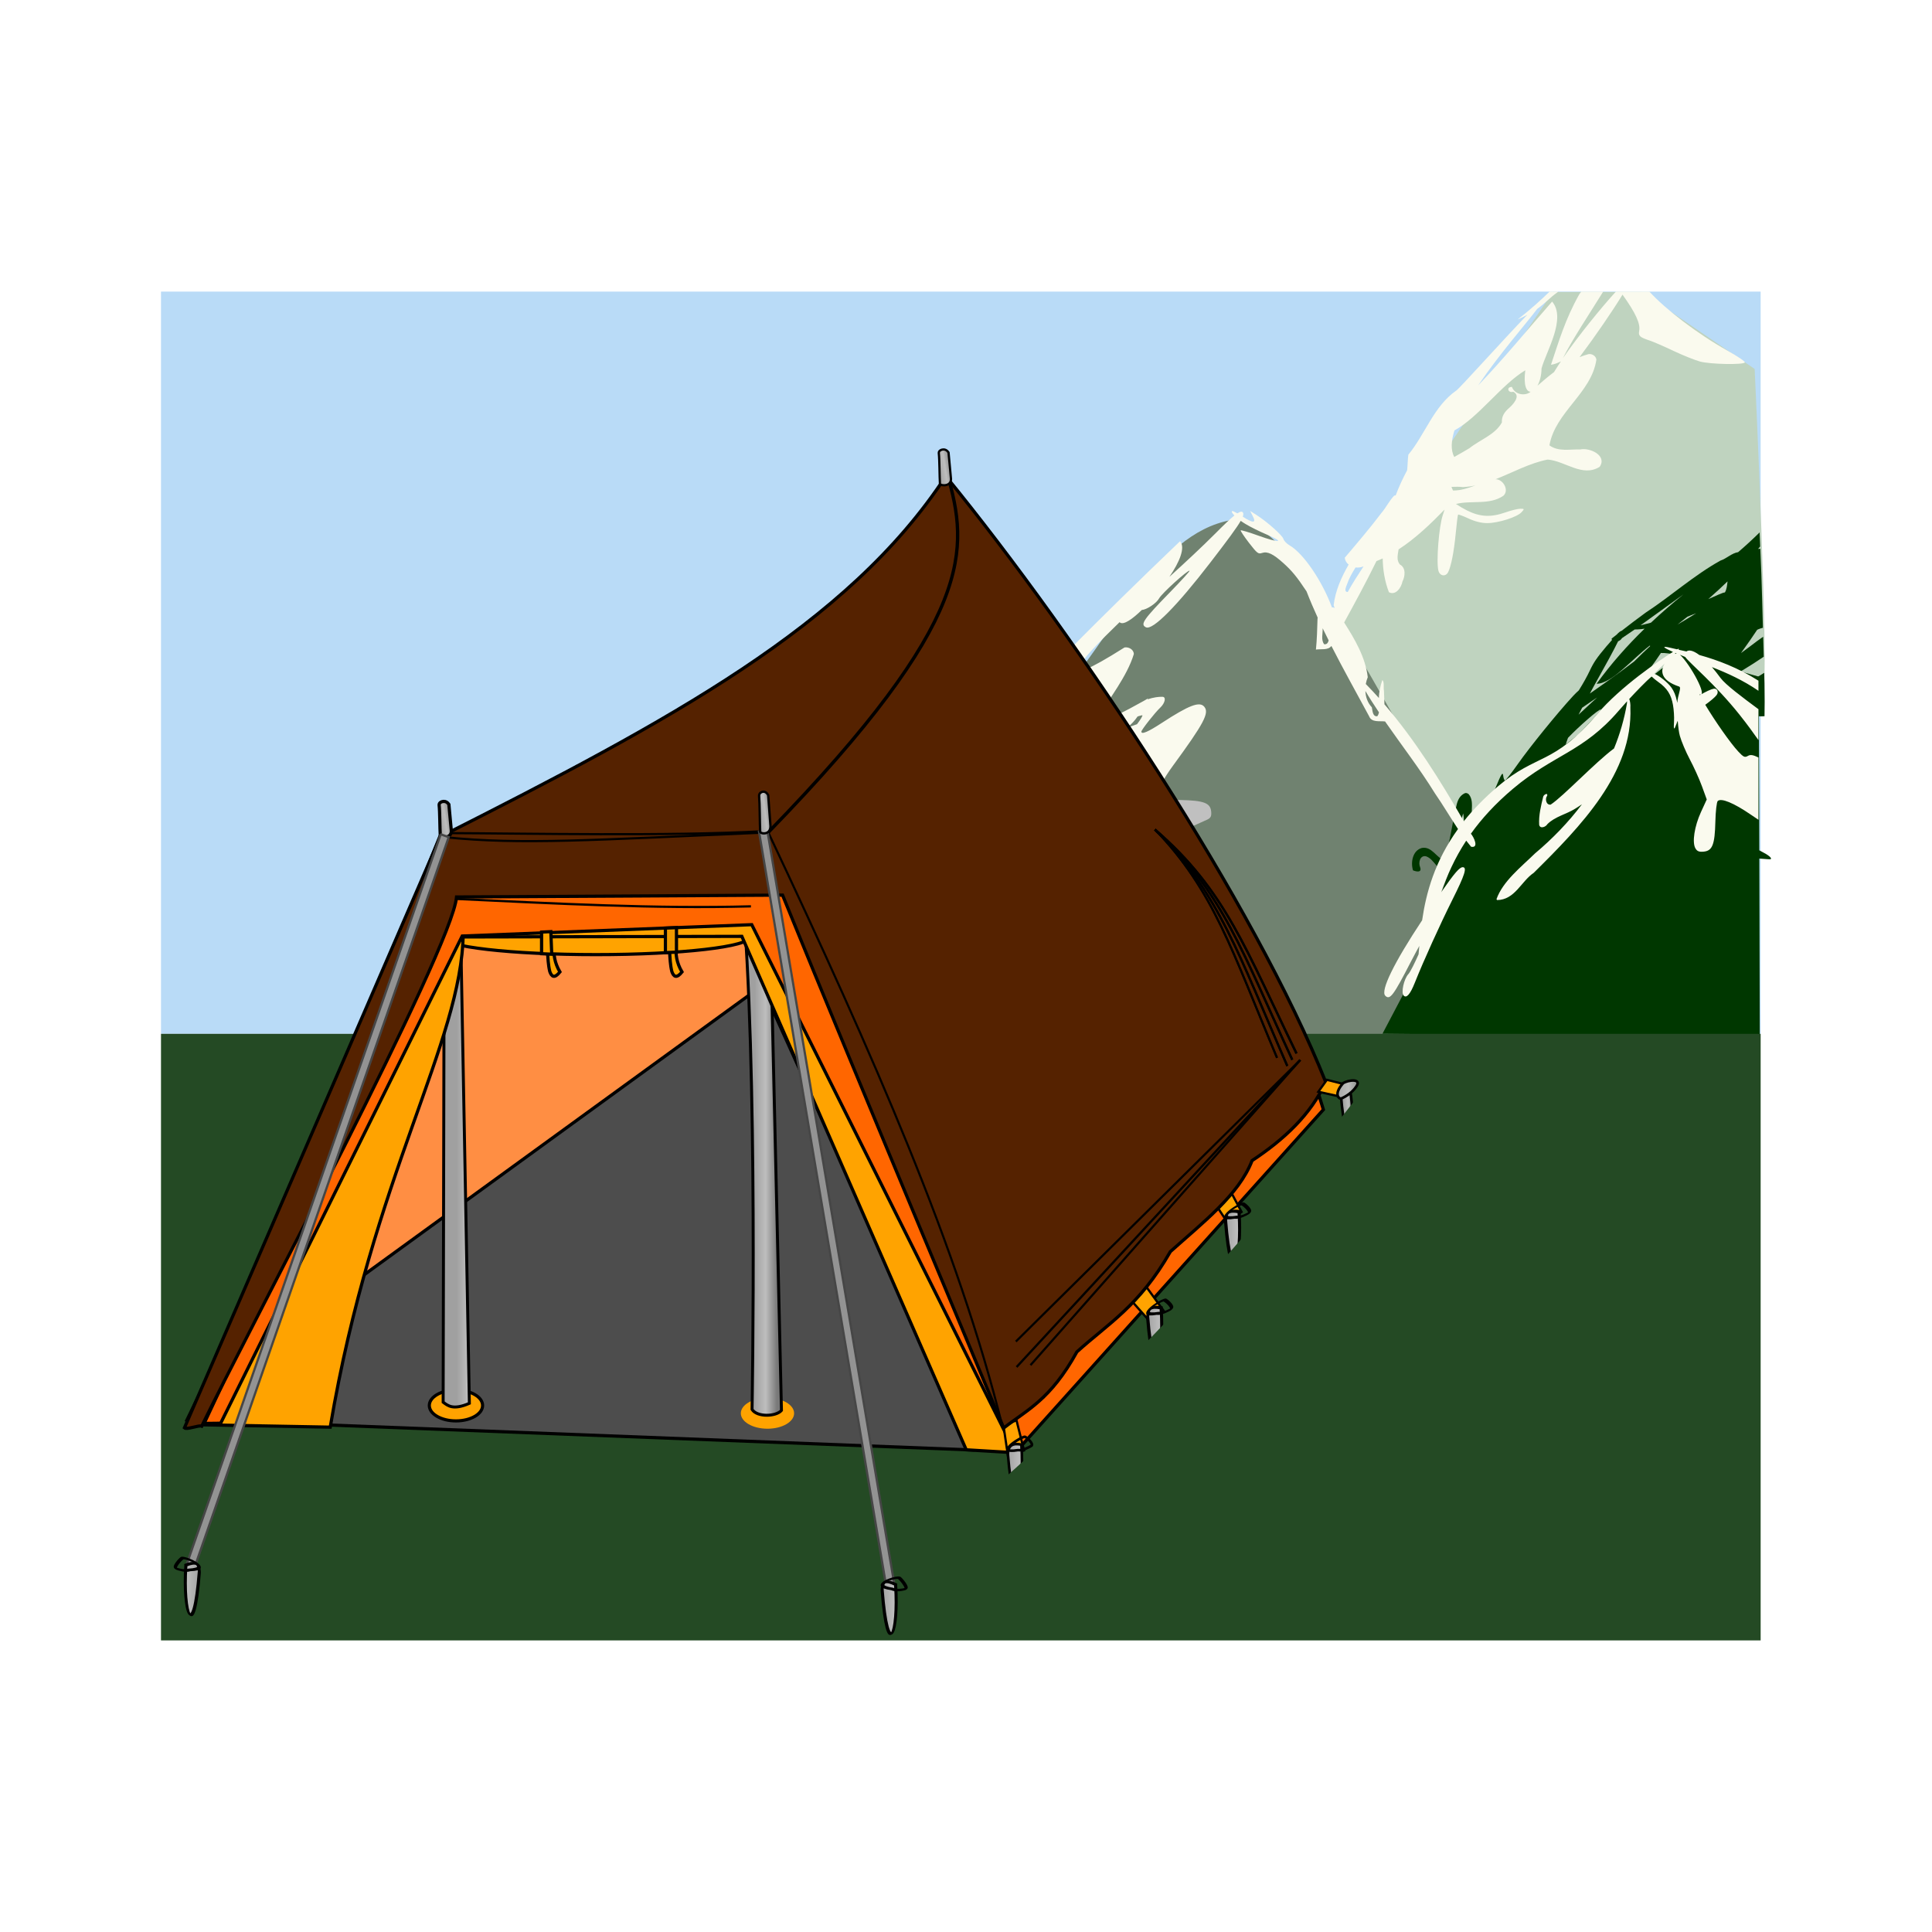 <svg:svg xmlns:dc="http://purl.org/dc/elements/1.1/" xmlns:ns1="http://www.w3.org/1999/xlink" xmlns:ns3="http://creativecommons.org/ns#" xmlns:rdf="http://www.w3.org/1999/02/22-rdf-syntax-ns#" xmlns:svg="http://www.w3.org/2000/svg" height="861.672" id="svg2" version="1.1" viewBox="-77.525 -131.21 861.672 861.672" width="861.672">
  <svg:defs id="defs4">
    <svg:linearGradient id="linearGradient3730">
      <svg:stop id="stop3732" offset="0" stop-color="#a0a0a0" />
      <svg:stop id="stop3734" offset=".5" stop-color="#bebebe" />
      <svg:stop id="stop3736" offset="1" stop-color="#797979" />
    </svg:linearGradient>
    <svg:linearGradient gradientUnits="userSpaceOnUse" id="linearGradient4093" x1="546.08" x2="554.95" y1="357.55" y2="357.55" ns1:href="#linearGradient3730" />
    <svg:linearGradient gradientTransform="matrix(1.329 .091 -.073 1.66 38.569 -258.91)" gradientUnits="userSpaceOnUse" id="linearGradient15888" x1="192.68" x2="197.39" y1="244.09" y2="243.08" ns1:href="#linearGradient3730" />
    <svg:linearGradient gradientTransform="matrix(1.365 -.907 0 1 -211.21 438.52)" gradientUnits="userSpaceOnUse" id="linearGradient15892" x1="546.08" x2="554.95" y1="357.55" y2="357.55" ns1:href="#linearGradient3730" />
    <svg:linearGradient gradientTransform="matrix(1.427 .079 -.079 1.427 -121.71 -196.3)" gradientUnits="userSpaceOnUse" id="linearGradient15910" x1="192.68" x2="197.39" y1="244.09" y2="243.08" ns1:href="#linearGradient3730" />
    <svg:linearGradient gradientTransform="matrix(1.427 .079 -.079 1.427 101.14 -353.27)" gradientUnits="userSpaceOnUse" id="linearGradient15931" x1="192.68" x2="197.39" y1="244.09" y2="243.08" ns1:href="#linearGradient3730" />
    <svg:linearGradient gradientTransform="matrix(1.429 0 0 1.429 -140.03 -182.53)" gradientUnits="userSpaceOnUse" id="linearGradient15943" x1="197.73" x2="204.77" y1="347.37" y2="347.37" ns1:href="#linearGradient3730" />
    <svg:linearGradient gradientTransform="matrix(1.429 0 0 1.429 -7.268 -182.2)" gradientUnits="userSpaceOnUse" id="linearGradient15946" x1="197.73" x2="204.77" y1="347.37" y2="347.37" ns1:href="#linearGradient3730" />
    <svg:linearGradient gradientTransform="matrix(1.365 -.907 0 1 -211.21 438.52)" gradientUnits="userSpaceOnUse" id="linearGradient15955" x1="548.96" x2="552.21" y1="357.01" y2="356.83" ns1:href="#linearGradient3730" />
    <svg:linearGradient gradientTransform="matrix(1.365 -.907 0 1 -357.7 597.11)" gradientUnits="userSpaceOnUse" id="linearGradient16809" x1="546.08" x2="554.95" y1="357.55" y2="357.55" ns1:href="#linearGradient3730" />
  </svg:defs>
  <svg:g id="layer1" transform="translate(-16.311 67.031)">
    <svg:g id="g3161">
      <svg:path d="m-5.719-1.156v331.04h713.44v-331.04l-713.44 0.004z" fill="#b9dbf7" id="rect4123" stroke-width="0" transform="translate(16.311 -67.031)" />
      <svg:path d="m513.94 148.51 101.07-149.47h39.817l50.23 34.304s6.738 143.34 3.675 141.5c-3.063-1.838-132.93 66.157-132.93 66.157z" fill="#bfd3bf" id="path16756" transform="translate(16.311 -67.031)" />
      <svg:path d="m398.17 175.46c24.722-29.976 44.044-74.35 79.634-75.346 35.296 19.365 64.932 92.835 97.398 139.67l-3.675 102.3-126.8-4.288z" fill="#708270" id="path16754" transform="translate(16.311 -67.031)" />
      <svg:path d="m551.31 306.55-12.251 23.278 168.28 1.636-0.433-160.9-35.271-9.897-95.286 75.261z" fill="#003700" id="path15984" transform="translate(16.311 -67.031)" />
      <svg:path d="m440.53 224.84c4.52 5.43 8.69 10.41 11.31 13.57 3.12-1.44 6.22-2.73 9.32-4.19 1.37-0.74 1.69-1.54 1.5-3.5-0.37-3.81-3.25-4.91-13.78-5.13-3.88-0.08-6.88-0.39-8.35-0.75z" fill="#c0c0c0" id="path16770" transform="translate(16.311 -67.031)" />
      <svg:path d="m-5.719 329.88v270.53h713.44v-270.53h-713.44z" fill="#244a24" id="rect4121" stroke-width="0" transform="translate(16.311 -67.031)" />
      <svg:path d="m536.9 290.97c0.967 12.118 2.804 16.697 3.624 16.501 1.345-0.322 1.992-12.266 0.31-19.635-2.409-1.748-3.919 1.684-3.934 3.135z" fill="url(#linearGradient15955)" id="path3985" stroke="#000" stroke-linecap="round" stroke-linejoin="round" stroke-width="1.168" />
      <svg:path d="m38.892 411.66 351.67 35.62-104.86-251.2-143.2-1.16z" fill="#ff8e43" id="path3643" stroke="#000" stroke-width="1.429px" />
      <svg:path d="m182.97 225.6c0.158 3.33 0.328 6.647 1.016 9.447 0.823 2.358 2.09 3.236 4.53 0.203-2.521-4.246-2.797-7.918-2.641-11.072z" fill="#ffa300" id="path3804" stroke="#000" stroke-width="1.429" />
      <svg:path d="m204.64 211.77c-37.858 0-68.562 3.522-68.562 7.875s30.704 7.875 68.562 7.875 68.531-3.522 68.531-7.875-30.673-7.875-68.531-7.875z" fill="#ffa300" id="path3058" stroke="#000" stroke-width="1.429" />
      <svg:path d="m46.482 410.04 232.09-168.58 93.72 206.97-343.2-13.3z" fill="#4d4d4d" id="path3645" stroke="#000" stroke-width="1.429px" />
      <svg:path d="m133.82 421.46c0 3.799-5.319 6.878-11.881 6.878-6.562 0-11.881-3.08-11.881-6.878s5.319-6.878 11.881-6.878c6.562 0 11.881 3.08 11.881 6.878z" fill="#ffa300" id="path4011" stroke-width="0" transform="translate(159.14 10.631)" />
      <svg:path d="m133.82 421.46c0 3.799-5.319 6.878-11.881 6.878-6.562 0-11.881-3.08-11.881-6.878s5.319-6.878 11.881-6.878c6.562 0 11.881 3.08 11.881 6.878z" fill="#ffa300" id="path4009" stroke="#000" stroke-linecap="round" stroke-linejoin="round" stroke-width="1.4" transform="translate(20.202 7.142)" />
      <svg:path d="m269.69 198.84c7.282 76 4.513 231.52 4.513 231.52 2.203 3.524 10.67 3.252 13.112 0.453l-5.316-229.56z" fill="url(#linearGradient15946)" id="path3161" stroke="#000" stroke-width="1.322px" />
      <svg:path d="m136.93 198.5-0.5 228.63c2.02 1.494 4.361 3.73 11.694 0.508l-4.2-227.39c-2.329-5.369-4.657-3.398-6.986-1.743z" fill="url(#linearGradient15943)" id="path2840" stroke="#000" stroke-width="1.322px" />
      <svg:path d="m145.36 218.19c-0.52 48.11-40.47 108.28-59.288 220.08l-60.293-1.11z" fill="#ffa300" id="path3647" stroke="#000" stroke-width="1.429px" />
      <svg:path d="m142.09 219.65 141.29-8.15 6.96-0.4 101.81 238.61-22.42-1.34-100.08-229z" fill="#ffa300" id="path3649" stroke="#000" stroke-width="1.429px" />
      <svg:path d="m37.198 436.52-7.367 0.084 117.98-252.09 146.25 7.01 231.6 94.312 3.356 10.808-137.41 152.97-117.54-235.45-129.14 5.059-107.73 217.3z" fill="#f60" id="path2867" stroke="#000" stroke-width="1.429" />
      <svg:path d="m386.32 437.45 2.015 13.659 7.166-2.463-3.359-13.435z" fill="#ffa300" id="path3971" stroke="#000" stroke-width="1px" />
      <svg:path d="m21.778 435.89c45.782-94.78 38.271-74.9 113.36-261.51" fill="none" id="path2828" stroke="#000" stroke-width="1.429px" />
      <svg:path d="m443.64 382.14 7.659 8.615 6.557-4.276-8.17-11.281z" fill="#ffa300" id="path3973" stroke="#000" stroke-width="1px" />
      <svg:path d="m481.35 339.57 4.618 6.993 6.557-4.276-5.129-9.659z" fill="#ffa300" id="path3975" stroke="#000" stroke-width="1px" />
      <svg:path d="m723.58 39.217c-3.107 3.044-6.282 5.997-9.594 8.812-2.852 0.415-5.128 2.859-7.875 3.75-11.9 6.607-22.044 15.824-33.406 23.25-3.638 2.633-7.204 5.368-10.75 8.125-0.304-0.052-1.071 0.526-2.219 1.719-0.727 0.574-1.465 1.14-2.188 1.719 0.034 0.232 0.1 0.424 0.188 0.594-0.788 0.898-1.596 1.777-2.594 2.969-4.161 4.968-5.51 6.891-7.344 10.781-1.14 2.419-2.794 5.432-4.875 8.75-0.688 0.609-1.53 1.383-2.531 2.469-7.158 7.763-19.252 22.686-24.594 30.281-2.867 4.077-5.479 7.4-5.781 7.406-0.302 0.006-0.673-0.973-0.812-2.188-0.203-1.768-0.872-0.7-3.375 5.406-1.72 4.194-5.101 12.09-7.5 17.531-0.024 0.055-0.007 0.102-0.031 0.156-0.251-0.29-0.555-0.542-0.938-0.781-4.362-3.519-0.187-9.918-3.469-13.938-0.439-0.424-1.105-0.721-1.719-0.531-4.27 1.893-3.748 7.266-5 11.031-0.998 5.149-1.877 10.339-3.125 15.438-0.301 1.228-0.503 2.477-0.875 3.688-3.781-1.288-5.779-6.609-10.312-5.688-4.074 1.19-4.969 6.415-3.875 9.969 1.531 0.636 4.119 1.141 3.156-1.469-0.815-1.933-0.078-5.314 2.594-4.812 3.917 1.238 5.063 7.006 9.625 6.781 1.583-0.98 2.135-2.567 2.469-4.281 0.309-1.589 0.438-3.288 0.969-4.719 1.078-5.655 1.836-11.397 3.562-16.906 1.278 6.928-1.498 13.808-0.844 20.75 1.739 1.511 3.567-1.219 3.75-2.625 1.538 0.817 0.041 3.14 0.375 4.531-0.118 1.738 0.159 3.487 0.781 5.125 0.203 0.534 0.297 1.111 0.625 1.594 1.458-0.692 2.176-1.966 2.781-3.344 0.145-0.331 0.339-0.627 0.469-0.969-0 0.241-0.005 0.481 0 0.719 0.006 0.29 0.013 0.58 0.031 0.875 2.329 3.911 7.538 2.392 11.281 3.062 5.214 0.287 10.61 1.063 15.844 0.594-0.399 0.13-0.785 0.274-1.156 0.406l-3.062 1.094 2.5 0.469c3.587 0.645 2.73 1.792-2.594 3.656-2.537 0.889-4.661 1.882-4.75 2.188-0.307 1.05 3.998 0.46 8.156-1.125 2.291-0.873 6.616-2.978 9.656-4.688 7.9-4.442 6.465-2.037-2 3.344-3.816 2.426-6.817 4.582-6.688 4.812 0.13 0.231 3.138 0.414 6.688 0.406 5.963-0.012 6.484-0.147 7.062-1.812 0.84-2.417 3.415-3.683 9.594-4.781 6.463-1.148 10.287-1.081 26.844 0.5 7.302 0.697 13.431 1.137 13.625 1.031 0.869-0.476-0.752-1.828-4.375-3.656-11.58-5.844-32.403-8.332-40.875-4.875-1.357 0.554-3.082 0.719-3.875 0.375-0.731-0.317-3.305-0.017-6.375 0.562 4.76-1.755 9.731-2.736 14.781-3.062 2.237-0.332 4.551-0.998 6.688-1.938 1.389 0.108 4.389-0.467 7.344-1.594 2.291-0.873 6.647-3.009 9.688-4.719 7.9-4.442 6.465-2.037-2 3.344-3.816 2.426-6.817 4.582-6.688 4.812 0.13 0.231 3.138 0.445 6.688 0.438 5.963-0.012 6.484-0.147 7.062-1.812 0.84-2.417 3.415-3.715 9.594-4.812 6.463-1.148 10.287-1.081 26.844 0.5 7.302 0.697 13.4 1.2 13.594 1.094 0.869-0.476-0.784-1.859-4.406-3.688-10.133-5.114-27.255-7.669-37.062-5.906 1.162-0.407 2.272-0.957 3.344-1.625 0.212-0.414 0.074-0.974-0.344-1.219-6.682-0.191-13.208 2.081-19.906 1.188-3.38-0.204-7.553 0.946-8.438 4.688-1.989 4.185-6.119 6.906-10.656 7.531-6.321 1.357-13.067 1.332-18.969 4.25-9.029 2.432-18.626 2.051-27.719 0.25-0.991-0.404-1.384-1.109-1.594-1.906-0.379-1.44 0.111-3.251 0.562-4.625 1.219-5.064 4.295-9.484 5.156-14.625 0.043-0.248 0.056-0.488 0.062-0.688 0.026-0.07 0.068-0.148 0.094-0.219-0.029-0.003-0.066 0.003-0.094 0-0.069-2.211-2.489-1.015-2.719 1.188-0.93 1.667-1.837 3.394-2.656 5.156-1.097 1.758-2.18 3.524-3.375 5.219-0.331-0.744-0.418-1.586-0.438-2.438 0.535-1.146 1.048-2.27 1.625-3.594 3.48-7.991 7.738-15.563 13.656-24.031 1.779 0.728 4.664 1.003 6.125 0.188 1.105-0.617 4.045-3.062 6.531-5.406 2.124-2.003 4.408-3.989 5.625-4.938-6.318 6.991-6.645 8.754-4.094 9.844 3.05 1.303 11.866-6.74 24.5-21.969 0.099 0.043 0.21 0.085 0.312 0.125 3.149 1.228 17.573 0.996 22.719-0.344 2.518-0.656 7.388-2.598 10.812-4.312 3.425-1.714 8.995-4.059 12.375-5.219l6.156-2.094 1.844 0.781c0.572 0.481 1.27 0.898 2.094 1.219 0.394 0.153 0.951 0.297 1.656 0.406l0.281 0.094c5.197 2.212 10.772 3.272 14.281 2.906 0.085-3.7 0.093-8.536 0-14.656-0.019-1.268-0.099-3.339-0.125-4.688-4.584 2.876-9.358 5.704-12.531 7.219-1.742 0.831-3.369 1.71-4.625 2.469-1.149-0.156-2.042-0.355-2.219-0.531-0.766-0.766-0.466-2.594 0.688-5.156 5.99-3.193 12.493-7.112 18.469-11.187-0.066-2.767-0.167-5.935-0.25-8.906-0.921 0.671-1.895 1.284-2.781 1.969-1.735 1.339-4.334 3.283-7.125 5.312 3.039-4.204 5.421-7.637 7.219-10.375 0.176-0.092 0.356-0.158 0.531-0.25 0.659-0.3 1.348-0.475 2.031-0.656-0.243-8.185-0.368-15.19-0.688-23.938-0.206-5.638-0.252-5.806-0.469-11.312-0.335 0.024-0.664 0.075-1 0.094 0.316-0.362 0.624-0.733 0.938-1.094-0.121-3.043-0.13-3.355-0.25-6.281zm-14.312 21.844c-0.195 1.752-0.351 3.553-1.188 4.938-0.071-0.011-0.139 0-0.219 0-0.435 0-3.368 1.223-7.188 2.969 3.191-2.801 6.029-5.414 8.594-7.906zm-19.656 5.781c-4.993 4.039-9.812 8.228-14.5 12.625-1.405 0.394-2.834 0.75-4.312 1.094-0.126 0.029-0.223 0.065-0.344 0.094 6.428-4.558 12.742-9.235 19.156-13.812zm5.656 8.438c-2.752 1.729-5.503 3.389-8.312 5.031 1.513-1.186 2.981-2.342 4.375-3.469 1.464-0.587 2.769-1.14 3.938-1.562zm-23 6.875c-7.725 7.502-14.922 15.606-21.406 24.562 6.726 0.039 16.094-11.222 23.781-17.062 0.029 0.099 0.055 0.186 0.094 0.281-1.915 1.751-4.285 3.991-7.156 6.875-0.389 0.293-0.806 0.581-1.188 0.875-3.753 2.897-11.293 8.375-16.812 12.187-0.632 0.436-1.126 0.807-1.719 1.219 0.57-1.036 1.002-1.916 1.625-3.031 5.46-9.765 9.056-16.308 10.969-20.281 0.744-0.283 1.409-0.821 1.719-1.406 1.903-1.276 3.809-2.562 5.688-3.875 0.668 0.016 1.552-0.005 2.75-0.125 0.567-0.056 1.115-0.155 1.656-0.219zm7.312 10.812c0.482 0.055 0.936 0.084 1.375 0.031 1.766 0.223 3.528 0.356 5.281 0.375-1.337 2.532-1.542 3.472-0.812 4.656 0.853 1.386 0.619 1.853-1.969 4.125-3.772 3.312-13.567 9.761-21.031 14 0.787-1.016 1.537-1.911 2.344-2.969 7.567-9.915 12.153-16.183 14.812-20.219zm-28.5 19.875c-2.81 2.644-5.509 5.147-8.25 7.656 0.501-0.982 1.022-2.01 1.594-3.094 2.034-1.375 4.278-2.893 6.656-4.562zm1.719 5.344c0.275 0.117-4.552 5.429-10.719 11.781-2.126 2.189-3.912 4.041-5.531 5.75 0.212-0.563 0.395-1.26 0.625-2.094 0.233-0.844 0.566-1.772 0.938-2.781 4.54-4.788 13.843-13.017 14.688-12.656zm31.469 57.906c-0.36 0.115-0.738 0.243-1.062 0.375-1.357 0.554-3.082 0.719-3.875 0.375-0.092-0.04-0.227-0.072-0.375-0.094 1.802-0.096 3.578-0.289 5.312-0.656zm-14.906 0.688c0.605-0.017 1.232 0.038 1.812 0.125 1.71-0.05 3.454-0.028 5.219-0.062-3.093 0.342-7.845 1.32-11.625 2.531 0.021-0.061 0.042-0.095 0.062-0.156 0.939-1.727 2.716-2.385 4.531-2.438zm-5.656 4.812c2.369 0.644 1.47 1.737-2.719 3.281 1.081-0.945 1.978-2.028 2.719-3.281z" fill="#003700" id="path16799" />
      <svg:path d="m613.59-1.156c-4.1 3.99-8.63 8.088-14.28 12.468 1.69-0.733 3.06-1.442 4.35-2.124-10.74 11.094-30.61 33.296-31.72 33.812-10.04 7.013-13.8 19.416-21.35 28.594-0.3 2.244-0.28 4.61-0.53 6.937-1.94 3.613-3.67 7.368-5.12 11.219-0.2 0.053-0.4 0.058-0.63 0.062-2.23 2.328-3.68 5.409-5.81 7.876-5.15 6.822-10.73 13.332-16.25 19.842 0.13 1.32 0.8 2.32 1.72 3.06-3.24 5.65-5.92 11.6-6.69 18.13 0.18 0.42 0.33 0.84 0.47 1.28-0.35-0.25-0.74-0.35-1.22-0.31-4.21-11.4-12.5-23.96-18.94-27.69-1.26-0.73-2.5-2.01-2.71-2.84-0.4-1.56-7.18-7.61-12.1-10.754l-2.75-1.75 1.16 2.282c1.68 3.222 0.25 3.312-4.44 0.281 0.26-0.701 0.31-1.19 0.19-1.563-0.3-0.875-1.07-0.906-2.6 0.094-1.16-0.656-2.09-1.103-2.28-1.031-0.48 0.188-0.02 0.963 0.97 1.969-1.89 1.512-4.56 4.072-8.44 7.972-5.78 5.8-13.61 13.11-20.56 19.4 4.58-6.71 7.16-12.98 4.81-15.9l-0.53 0.46c-18.17 17.38-34.6 33.51-49.4 48.44-2.7 2.94-4.7 5.35-7.22 8.16 1 1.13 1.63 1.81 2.72 3.06 7.96 9.15 18.2 21.22 28.31 33.22 8.21 9.76 9.46 11.33 16.22 19.44 0.18-2.46 2.51-6.93 6.65-12.6 13.94-19.05 16.3-23.58 14-26.34-2.08-2.51-6.77-0.72-19 7.25-6.14 4.01-9.06 5.24-9.06 3.84 0-0.78 6.05-8.47 8.41-10.68 2.19-2.06 2.76-4.85 0.97-4.85h-0.57c-1.07 0.02-3.53 0.2-6.06 1.19 0.09-0.17 0.19-0.32 0.28-0.5-0.67 0.39-1.3 0.74-2 1.16-38.42 21.49-10.36-1-4.4-20.88 0-2.07-2.31-3.31-4.16-2.97-33.37 21.09-20.33 6.21-2.19-11.28 1.64 1.67 6.01-1.64 9.91-5.44 2.13-0.12 6.47-2.9 7.72-5.18 1.22-2.24 12.79-12.72 13.59-12.32 0.21 0.11-3.65 4.38-8.59 9.44-12.06 12.36-13.51 14.47-10.88 15.78 2.97 1.48 13.66-9.29 28.85-29.03 7.75-10.07 11.69-15.41 13.43-18.44 0.66 0.48 1.37 0.93 2.1 1.38 2.09 1.28 6.41 3.42 9.62 4.78 8.35 3.53 5.59 3.84-3.84 0.44-4.25-1.54-7.8-2.59-7.91-2.35-0.1 0.25 1.58 2.79 3.75 5.6 3.66 4.71 4.11 5.03 5.78 4.47 2.43-0.82 5.01 0.44 9.66 4.65 3.57 3.24 5.76 5.78 10.19 12.47 1.53 3.97 3.21 7.85 4.97 11.72-0.02 0.17-0.03 0.35-0.07 0.5-0.14 4.59-0.24 9.18-0.71 13.75 2.23-0.36 5.41 0.41 6.9-1.62 5.37 10.54 11.18 20.88 16.78 31.28 1.14 3 4.66 2.08 7.16 2.4 7.39 10.67 15.41 20.98 22.22 32.03 3.59 5.17 6.8 10.69 10.31 15.94-10.38 14.39-14.21 28.38-16 40.69-12.55 18.96-18.67 31.43-16.44 33.66 2.08 2.08 3.6 0.04 11.5-15.32 1.37-2.66 2.65-4.99 3.69-6.9-0.11 1.26-0.24 2.54-0.34 3.75-1.7 3.86-3.68 7.88-4.54 8.81-2.02 2.18-3.35 8.36-2.09 9.62 1.27 1.27 2.92-0.65 4.94-5.72 3.8-9.56 11.29-26.09 16.75-37 5.6-11.18 6.68-14.56 4.62-14.56-1.38 0-3.56 2.46-9.62 11.19 2.69-7.53 6.06-15.22 11.19-23.03 0.7 0.92 1.44 1.84 2.18 2.72 3.66 0.7 1.2-4.35-0.09-5.82 4.72-6.6 10.76-13.28 18.75-20.03 18.09-15.28 31.36-16.38 47.19-34.84 1.23-1.43 2.47-2.82 3.72-4.19-0.04 0.35-0.08 0.68-0.1 1.16-1.16 6.79-3.09 13.44-5.72 19.87-8.45 6.25-22.6 21.36-28.28 25.07-2.04 0.24-2.62-2.67-1.53-3.97 0.34-1.59-1.58-0.44-1.78 0.4-0.99 4.05-2.04 8.29-1.81 12.53 0.38 2 2.95 1.01 3.65-0.24 3.43-3.45 8.39-4.38 12.41-6.91 1.02-0.63 2.04-1.28 3.03-1.97-5.99 7.95-13.04 15.28-20.94 21.91-6.37 6.21-14.35 12.44-17.18 20.4l0.25 0.41c7.99-0.08 10.75-8.39 16.34-12.13 20.98-20.76 44.29-44.6 43.12-73.71 0.12-1.36-0.15-2.99-0.5-3.85 3.44-3.73 6.8-7.12 9.88-10.12 0.68 0.69 1.89 1.7 3.06 2.53 3.93 2.77 5.75 5.6 6.56 10.22 0.38 2.1 0.6 5.42 0.47 7.37-0.25 3.86 0.01 4.14 1.1 1.09 0.21-0.6 0.36-1.01 0.56-1.34 0.19 2.69 0.51 5.14 0.94 6.69 0.67 2.43 2.67 7.15 4.43 10.47 1.77 3.31 4.22 8.7 5.41 11.97l2.16 5.93-2.6 5.66c-2.9 6.35-3.99 13.46-2.47 16.12 0.76 1.33 1.63 1.69 3.66 1.5 3.94-0.35 5.01-3.15 5.25-13.34 0.11-4.65 0.59-8.81 1.06-9.25 1.55-1.44 7.13 0.86 14.72 6.06 1.4 0.96 2.19 1.47 3.44 2.32v-27.79c-2.36-1.13-3.52-1.38-4.69-0.71-1.43 0.82-1.96 0.56-4.31-1.94-3.5-3.74-10.36-13.57-14.72-20.85 2.33-1.69 4.33-3.35 5.06-4.34 1.06-1.42 0.24-3.13-1.37-2.81-1.27 0.25-3.48 1.31-6.13 2.84-0.05-0.1-0.1-0.24-0.15-0.34 4 1.4-4.14-13.45-8.69-17.66 0.77 0.33 1.53 0.66 2.31 0.97 1.82 2.6 13.46 12.22 24.19 25.69 3.89 4.88 6.13 8.07 8.5 11.41v-13.79c-7.26-5.36-14.71-10.95-16.91-13.93-1.37-1.87-2.65-3.47-3.84-4.85 6.89 2.69 13.87 5.86 20.75 10.57v-4.5c-9.07-5.78-18.11-9.16-26.37-11.47-2.92-2.17-4.77-2.34-5.76-1.57-1.2-0.29-2.34-0.51-3.5-0.78 0.28-0.39 0.2-0.54-0.4-0.31-0.03 0.01-0.2 0.1-0.25 0.13-1.1-0.26-2.26-0.51-3.31-0.76-3.44-0.79-3.39-0.24 1.46 1.91-5.89 3.65-23.18 15.29-33.84 27.78-19.71 23.09-26.66 17.24-44.22 32.19-6.11 5.2-11.1 10.38-15.22 15.56-10.5-18.19-21.73-36.22-35.4-52.15-0.09-2.02-0.16-4.05-0.22-6.07-0.3-1.41 0.26-3.94-0.72-4.78-0.86 2.55-1.5 5.29-1.53 8.03-1.9-2.12-3.85-4.21-5.85-6.25 0.19-1.04 0.48-2.06 0.88-3.03-1.06-8.99-5.76-16.87-10.53-24.4 4.95-9.05 9.89-18.12 14.41-27.38 0.95-0.39 1.85-0.74 2.78-1.19 0.08 5.14 0.92 10.27 2.78 15.07 3.07 1.61 5.53-2.13 6.03-4.75 1.2-2.38 1.64-6.14-1.13-7.6-1.67-1.97-0.94-4.4-0.59-6.75 7.57-4.91 14.22-11.31 20.5-17.748-0.2 0.664-0.43 1.406-0.78 2.438-1.73 5.05-2.98 20.75-1.97 24.78 0.61 2.44 3.24 2.86 4.34 0.69 1.33-2.61 2.6-9.07 3.38-17.22 0.42-4.46 0.9-8.277 1.06-8.438 0.16-0.16 2.28 0.61 4.66 1.718 2.81 1.31 5.71 2.06 8.34 2.06 4.85 0.01 13.31-2.659 15.28-4.84 1.36-1.504 1.36-1.562-0.53-1.562-1.08 0-4.02 0.71-6.53 1.593-6.62 2.327-11.41 2.074-17.25-0.843-1.44-0.722-3.24-1.751-4.91-2.876 6.91-1.768 14.93 0.632 21.16-3.687 2.75-2.564-0.24-7.444-3.53-7.344 7.71-3.029 15.16-7.18 23.25-8.781 7.78 0.567 15.51 8.095 23.22 3.219 3.45-5.093-4.5-8.673-8.72-7.719-4.57-0.161-9.72 1.099-13.69-1.844 2.62-14.925 18.74-23.246 20.94-38.218-0.19-1.629-1.94-2.72-3.5-2.469-1.37 0.365-2.71 0.826-4 1.343 7.11-9.485 14.81-20.726 19.15-27.874 5.85 8.16 8.04 12.984 7.44 16.093-0.44 2.329 0.22 2.914 4.66 4.375 1.76 0.581 6.59 2.7 10.78 4.688s9.48 4.078 11.69 4.687c4.44 1.224 19.31 1.523 20 0.407 0.24-0.39-3.26-2.755-7.78-5.282-13.36-7.465-27.59-18.414-34.79-26.312l-14.96-0c-6.68 7.297-16.98 20.036-23.6 29.656 4.09-8.175 11.64-19.486 17.94-29.656l-9.78-0c-0.28 0.406-0.68 0.866-0.91 1.25-6.29 11.142-9.16 21.169-12.59 31.375 1.25-0.125 3.14-0.818 4.44-1.531-0.98 1.45-1.9 2.843-2.63 4.062-0.15 0.248-0.29 0.476-0.44 0.719-2.56 1.922-5 3.995-7.4 6.093 0.99-1.806 1.78-4.419 1.81-7.687 2.07-7.627 11.18-22.27 4.72-29.844-10.98 12.51-21.83 25.762-32.97 37.375 9.23-13.695 21.25-27.355 26.34-34.125 3.61-2.536 5.49-4.898 9-7.375 0.12-0.104 0.23-0.208 0.35-0.312h-3.85zm-10.84 35.094c-0.88 6.724 0.53 9.591 2.34 9.562-0.12 0.11-0.25 0.234-0.37 0.344-2.89 1.766-6.88 0.534-7.91-2.469-2.65-0.116-1.79 2.884 0.57 2.125 3.69 1.855-0.28 5.84-1.88 7.281-1.97 1.697-3.37 3.677-3.19 6.438-3.03 5.505-9.73 7.651-14.47 11.469-2.23 1.356-4.49 2.627-6.78 3.906-1.62-3.084-1.37-7.18 0.1-11.844 10.73-5.818 20.93-20.398 31.59-26.812zm-22.28 51.374c-3.24 1.17-6.45 2.266-9.94 2.25-0.29-0.529-0.51-1.078-0.69-1.624 1.81-0.057 3.55-0.104 5.07 0.093 1.9-0.078 3.74-0.346 5.56-0.719zm-49.85 36.068c-2.45 3.77-4.94 7.54-7.06 11.46-1.96-0.07-0.58-2.59-0.25-3.62 0.88-2.6 2.28-5.02 3.75-7.34 1.22 0.15 2.47-0.02 3.56-0.5zm-18.24 27.62c0.86 1.81 1.78 3.61 2.68 5.41-0.28 1.02-0.79 1.89-2 1.71-1.53-1.96-0.57-4.74-0.68-7.12zm157.46 11.03c0.14 0.06 0.28 0.1 0.41 0.16-0.31 0.08-0.62 0.2-1 0.4 0.13-0.12 0.48-0.44 0.59-0.56zm-4.96 4.75c-1.95 3.27-1.76 7.47 6.5 10.22 1.2 0.4-0.74 4-0.82 7.28-0.09-0.37-0.16-0.67-0.25-1.09-0.44-2.18-1.27-4.18-2.34-5.69-1.68-2.38-5.46-5.34-7.75-6.28 2.09-2.02 3.05-2.93 4.66-4.44zm-133.44 12.19c1.91 3.26 3.96 6.39 6.06 9.53-0.12 0.61-0.35 1.2-0.75 1.72-2.12 0.31-2.11-2.54-2.44-3.97-1.88-2.01-2.77-4.6-2.87-7.28zm-99.63 10.84c0.11-0.01 0.14-0.02 0.16 0 0.2 0.2-0.86 1.99-2.38 3.97-1.89 0.64-2.95 1.1-4.5 1.66 1.76-1.46 3.42-3.12 4.75-5.1 0.94-0.31 1.65-0.49 1.97-0.53z" fill="#fafaee" id="path15964" transform="translate(16.311 -67.031)" />
      <svg:path d="m386.43 438.65c10.602-8.223 20.855-12.607 32.65-33.959 13.898-12.595 27.797-20.39 41.695-44.721 14.395-12.886 30.502-25.283 36.44-40.586 14.276-9.45 26.14-20.509 32.838-35.011-31.32-78.75-109.74-197.2-169.44-270.22-43.69 66.668-123.42 109.18-225.47 160.81l-114.1 263.62c1.024 0.961 6.438-1.332 7.712-0.759 19.068-39.49 111.59-212.46 113.65-236.01l145.4-0.83c32.247 79.491 98.633 237.68 98.633 237.68z" fill="#520" id="path2842" stroke="#000" stroke-width="1.429px" />
      <svg:path d="m281.56 172.85c92.66-95.281 89.29-126.32 79.7-159.7" fill="none" id="path3659" stroke="#000" stroke-width="1.485px" />
      <svg:path d="m359.67 2.212c-0.74-0.031-2.311 0.423-2.183 1.659 0.335 2.872 0.303 10.33 0.514 13.717 0.376 0.954 5.583 1.279 4.868-2.905l-1.04-11.144c-0.687-0.985-1.423-1.296-2.163-1.326z" fill="url(#linearGradient15931)" id="path3088" stroke="#000" />
      <svg:g fill="none" id="g3822" stroke="#000" transform="translate(-7.513 -7.513)">
        <svg:path d="m399.69 418.96 126.5-136.91" id="path2844" stroke-width="1.006px" />
        <svg:path d="m515.85 281.06c-19.9-47.31-28.29-74.85-54.45-101.84" id="path3663" stroke-width=".906px" />
        <svg:path d="m520.44 284.7c-21.42-48.89-30.33-77.31-59.01-105.44" id="path3665" stroke-width=".968px" />
        <svg:path d="m522.65 281.93c-22.01-47.48-31.01-75.01-61.21-102.66" id="path3667" stroke-width=".983px" />
        <svg:path d="m524.54 279.11c-22.497-46.059-31.562-72.684-63.1-99.827" id="path3669" stroke-width=".993px" />
        <svg:path d="m515.85 281.06c-19.9-47.31-28.29-74.85-54.45-101.84" id="path3679" stroke-width=".906px" />
        <svg:path d="m520.44 284.7c-21.42-48.89-30.33-77.31-59.01-105.44" id="path3681" stroke-width=".968px" />
        <svg:path d="m522.65 281.93c-22.01-47.48-31.01-75.01-61.21-102.66" id="path3683" stroke-width=".983px" />
        <svg:path d="m524.54 279.11c-22.497-46.059-31.562-72.684-63.1-99.827" id="path3685" stroke-width=".993px" />
        <svg:path d="m405.9 418.13 120.31-136.1" id="path3052" stroke-width=".972px" />
        <svg:path d="m399.37 407.6 126.84-125.58" id="path3054" stroke-width=".964px" />
      </svg:g>
      <svg:path d="m281 172.07c47.917 101.75 84.998 185.91 104.82 265.62" fill="none" id="path3056" stroke="#000" stroke-width=".94px" />
      <svg:path d="m180.33 217.47v9.65l4.53 0.203-0.406-10.056z" fill="#ffa300" id="rect3833" stroke="#000" stroke-width="1.429" />
      <svg:path d="m237.41 225.6c0.158 3.33 0.328 6.647 1.016 9.447 0.823 2.358 2.09 3.236 4.53 0.203-2.521-4.246-2.797-7.918-2.641-11.072z" fill="#ffa300" id="path3806" stroke="#000" stroke-width="1.429" />
      <svg:path d="m235.56 215.69v10.937l4.936-0.203v-10.937z" fill="#ef9900" id="path3842" stroke="#000" stroke-width="1.429" />
      <svg:path d="m136.2 173.31c39.047 0.14 100.69 1.473 143.44-0.854" fill="none" id="path3808" stroke="#000" stroke-width=".964px" />
      <svg:path d="m137.6 175.18c33.392 3.441 66.121 1.194 139.75-1.985" fill="none" id="path3812" stroke="#000" stroke-width=".964px" />
      <svg:path d="m136.82 159.18c-0.74-0.031-2.311 0.423-2.183 1.66 0.335 2.872 0.303 10.33 0.514 13.717 0.376 0.954 5.583 1.279 4.868-2.905l-1.036-11.146c-0.687-0.985-1.423-1.296-2.163-1.326z" fill="url(#linearGradient15910)" id="path3710" stroke="#000" stroke-width="1.429" />
      <svg:path d="m141.96 202.66c45.325 2.103 88.859 4.481 131.74 3.327" fill="none" id="path3818" stroke="#000" stroke-width="1px" />
      <svg:path d="m389.73 446.52c-0.854 0.657-1.408 1.86-1.408 3.904 2.554 31.991 7.41 16.397 6.014-3.995 0-0.134 0.039-0.246 0.043-0.372-1.682-0.312-3.462-0.449-4.649 0.463z" fill="url(#linearGradient16809)" id="path3882" stroke="#000" stroke-linecap="round" stroke-linejoin="round" stroke-width="1.168" />
      <svg:path d="m392.8 448.51c1.949 0.362 5.337-1.484 6.008-1.93 1.085-0.721-1.622-3.392-2.803-3.986-1.116-0.561-14.404 7.784-3.205 5.916z" fill="url(#linearGradient16809)" id="path3884" stroke="#000" stroke-linecap="round" stroke-linejoin="round" stroke-width="1.168" />
      <svg:g fill="url(#linearGradient4093)" id="g3911" stroke="#000" stroke-linecap="round" stroke-linejoin="round" transform="matrix(1.365 -.907 0 1 -295.43 536.27)">
        <svg:path d="m547.61 345.92c-0.626 0.089-1.031 0.925-1.031 2.969 1.871 33.687 5.429 21.319 4.406 0 0-0.134 0.029-0.22 0.031-0.344-1.233-1.43-2.537-2.749-3.406-2.625z" id="path3913" />
        <svg:path d="m549.86 349.96c1.428 1.657 3.91 2.061 4.402 2.061 0.795 0-1.189-4.47-2.054-5.848-0.818-1.302-10.553-1.785-2.348 3.787z" id="path3915" />
      </svg:g>
      <svg:path d="m135.33 173.86-113.78 327.03 3.562 1.25 113.81-327.03-3.594-1.25z" fill="#939393" id="path4001" stroke="#464646" style="block-progression:tb;color:#000000;text-transform:none;text-indent:0" />
      <svg:g fill="url(#linearGradient4093)" id="g3923" stroke="#000" stroke-linecap="round" stroke-linejoin="round" transform="matrix(-1.365 -.62 0 1 773.77 492.9)">
        <svg:path d="m547.61 345.92c-0.626 0.089-1.031 0.925-1.031 2.969 1.871 33.687 5.429 21.319 4.406 0 0-0.134 0.029-0.22 0.031-0.344-1.233-1.43-2.537-2.749-3.406-2.625z" id="path3925" />
        <svg:path d="m549.86 349.96c1.428 1.657 3.91 2.061 4.402 2.061 0.795 0-1.189-4.47-2.054-5.848-0.818-1.302-10.553-1.785-2.348 3.787z" id="path3927" />
      </svg:g>
      <svg:g fill="url(#linearGradient4093)" id="g3935" stroke="#000" stroke-linecap="round" stroke-linejoin="round" transform="matrix(1.365 -.907 0 1 -260.68 493.4)">
        <svg:path d="m547.61 345.92c-0.626 0.089-1.031 0.925-1.031 2.969 1.871 33.687 5.429 21.319 4.406 0 0-0.134 0.029-0.22 0.031-0.344-1.233-1.43-2.537-2.749-3.406-2.625z" id="path3937" />
        <svg:path d="m549.86 349.96c1.428 1.657 3.91 2.061 4.402 2.061 0.795 0-1.189-4.47-2.054-5.848-0.818-1.302-10.553-1.785-2.348 3.787z" id="path3939" />
      </svg:g>
      <svg:path d="m526.76 288.68 10.497 2.33 1.895-5.492-8.575-2.158z" fill="#ffa300" id="path3977" stroke="#000" stroke-width="1px" />
      <svg:path d="m543.69 286.36c2.593-3.736-3.599-2.916-5.844-1.553-4.691 5.3-1.561 7.238-0.824 6.884 2.155-0.959 4.923-2.708 6.668-5.331z" fill="url(#linearGradient15892)" id="path3951" stroke="#000" stroke-linecap="round" stroke-linejoin="round" stroke-width="1.168" />
      <svg:path d="m280.89 171.36 56.878 337.66-3.562 1.25-56.909-337.66z" fill="#939393" id="path4007" stroke="#464646" style="block-progression:tb;color:#000000;text-transform:none;text-indent:0" />
      <svg:path d="m279.38 154.85c-0.689-0.036-2.152 0.492-2.033 1.932 0.312 3.343 0.283 12.024 0.478 15.966 0.351 1.111 5.201 1.489 4.534-3.381l-0.965-12.973c-0.64-1.147-1.325-1.508-2.014-1.544z" fill="url(#linearGradient15888)" id="path3163" stroke="#000" stroke-width="1.041" />
      <svg:g fill="url(#linearGradient4093)" id="g3989" stroke="#000" stroke-linecap="round" stroke-linejoin="round" transform="matrix(1.365 -.477 0 1 -413.86 422.77)">
        <svg:path d="m547.61 345.92c-0.626 0.089-1.031 0.925-1.031 2.969 1.871 33.687 5.429 21.319 4.406 0 0-0.134 0.029-0.22 0.031-0.344-1.233-1.43-2.537-2.749-3.406-2.625z" id="path3991" />
        <svg:path d="m549.86 349.96c1.428 1.657 3.91 2.061 4.402 2.061 0.795 0-1.189-4.47-2.054-5.848-0.818-1.302-10.553-1.785-2.348 3.787z" id="path3993" />
      </svg:g>
      <svg:path d="m352.47 543.96c61.48-53.72 117.97-109.42 185.39-199.12l6.866 97.654-172.42 101.47z" fill="#244a24" id="path3160" transform="translate(16.311 -67.031)" />
    </svg:g>
  </svg:g>
</svg:svg>